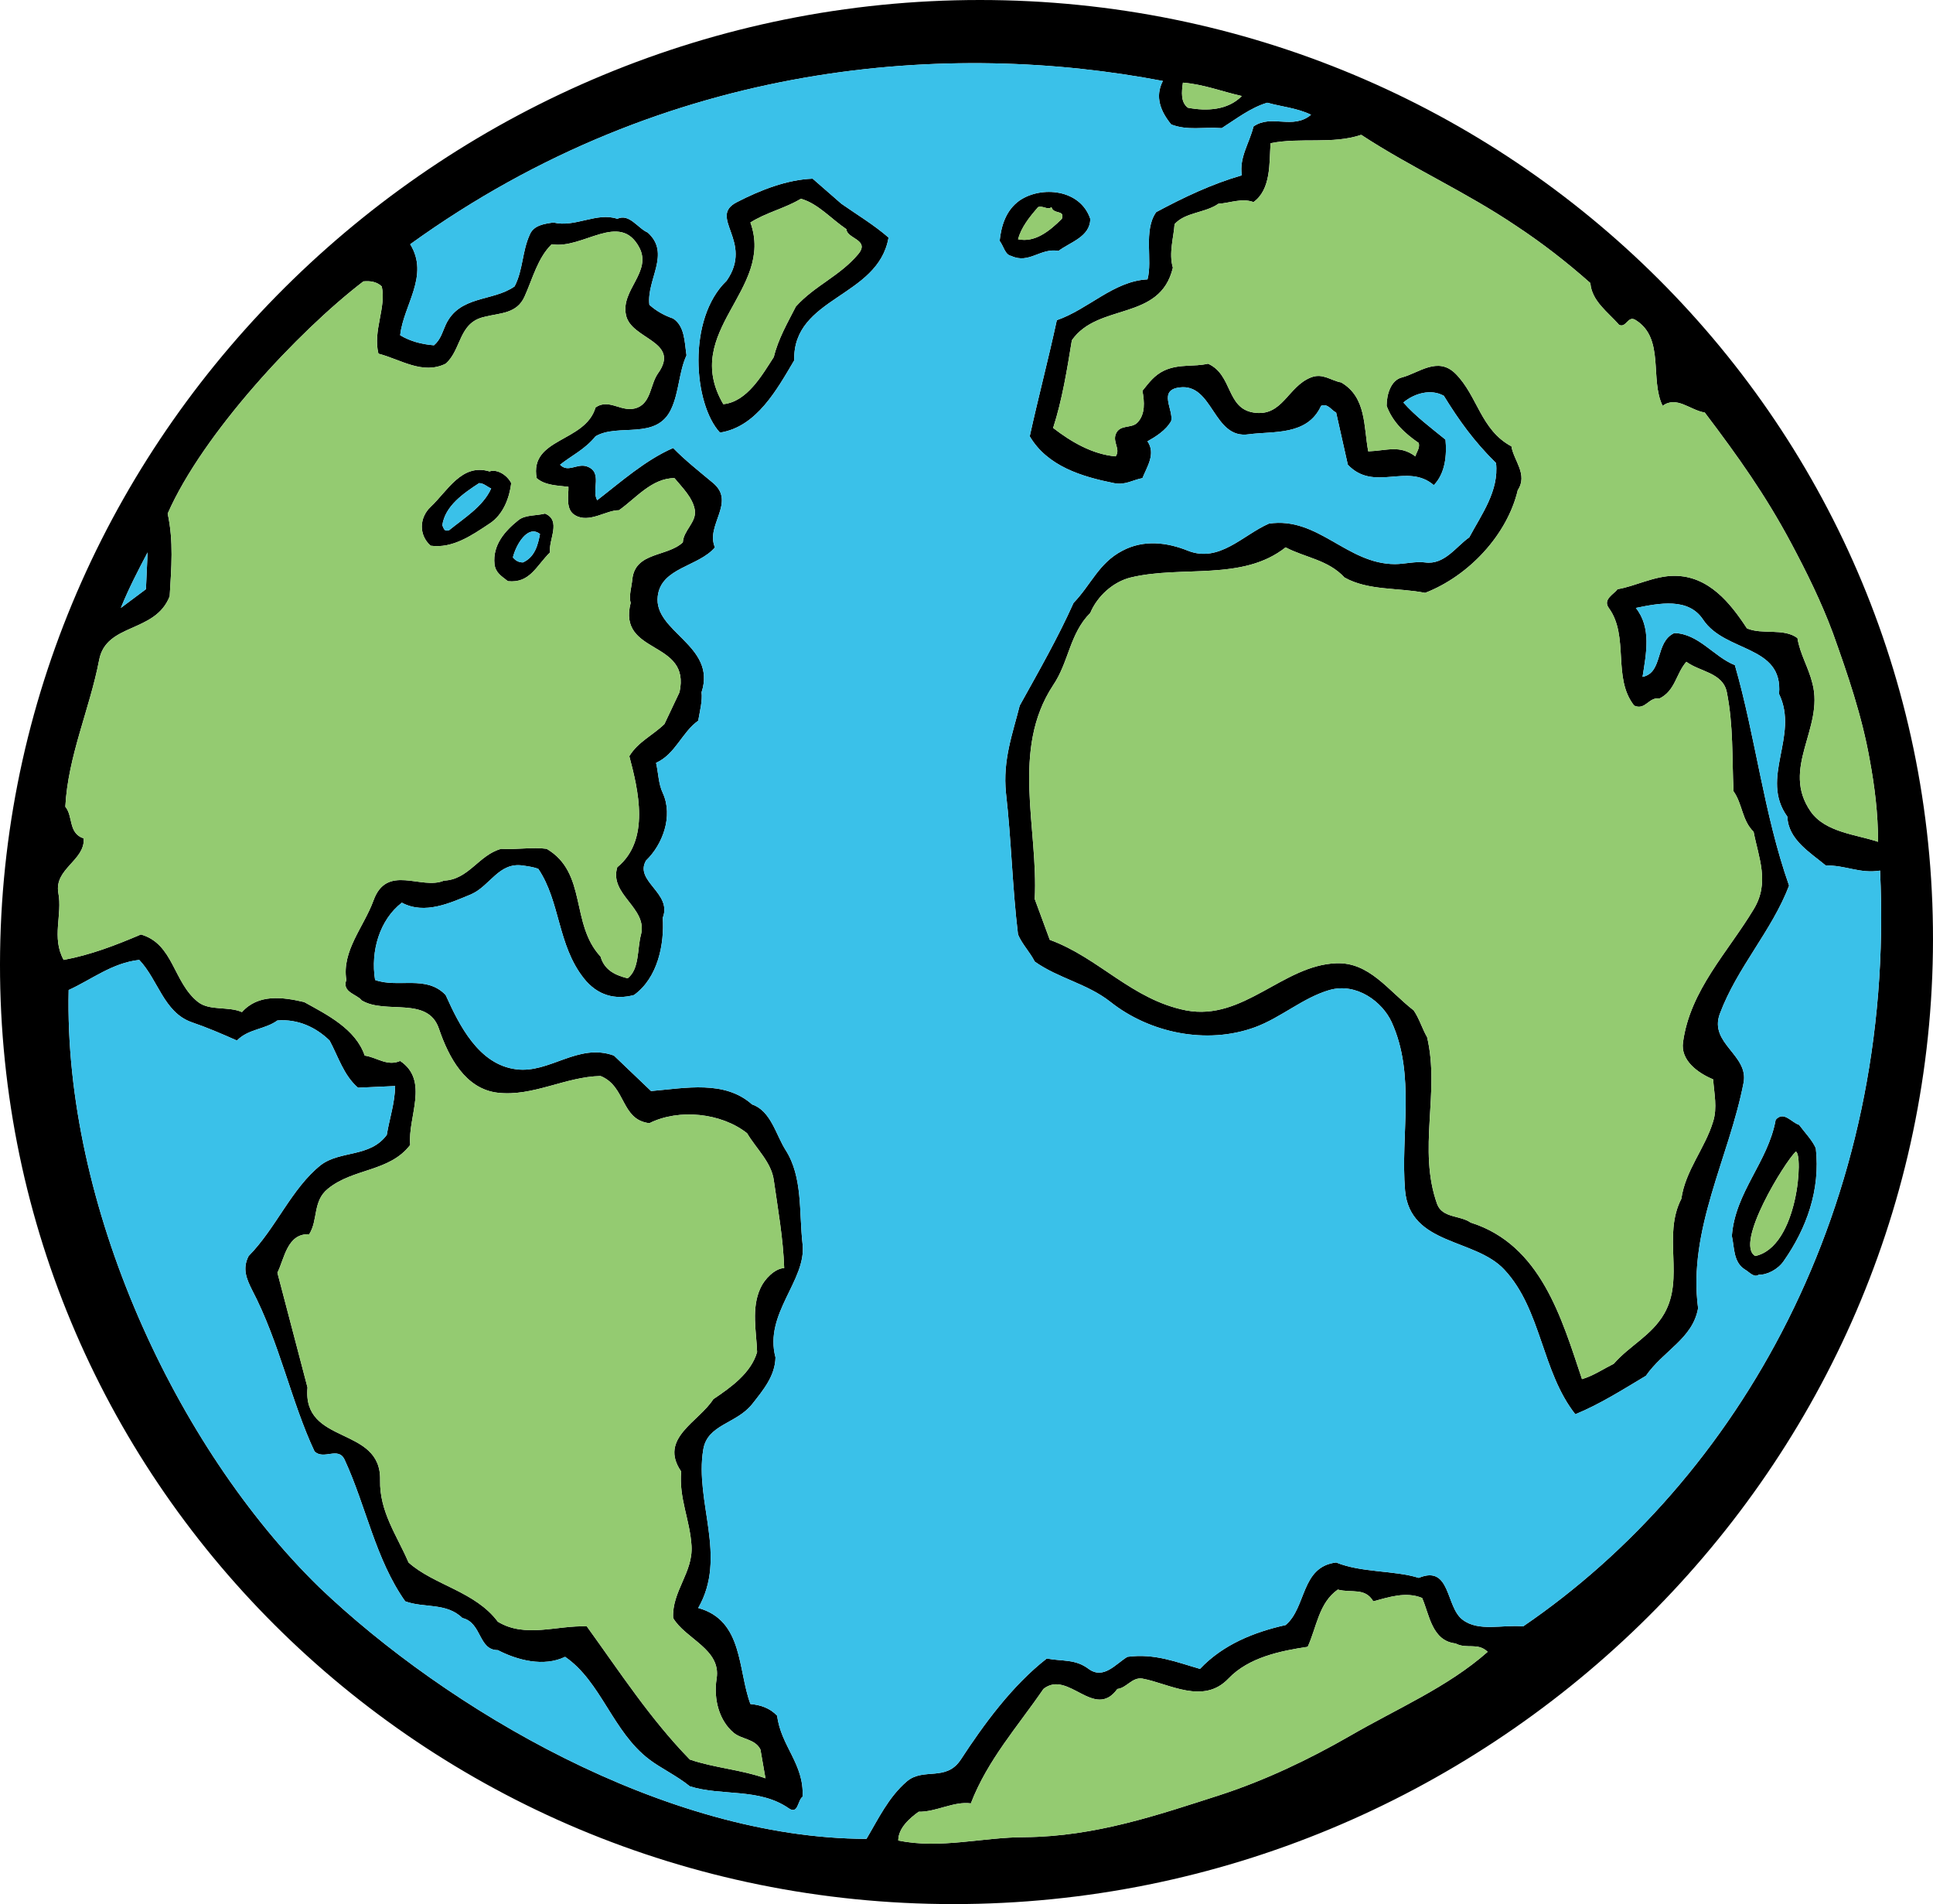 <?xml version="1.0" encoding="iso-8859-1"?>
<!-- Generator: Adobe Illustrator 14.0.0, SVG Export Plug-In . SVG Version: 6.00 Build 43363)  -->
<!DOCTYPE svg PUBLIC "-//W3C//DTD SVG 1.1//EN" "http://www.w3.org/Graphics/SVG/1.1/DTD/svg11.dtd">
<svg version="1.1" id="Layer_1" xmlns="http://www.w3.org/2000/svg" xmlns:xlink="http://www.w3.org/1999/xlink" x="0px" y="0px"
	 width="416.056px" height="409.752px" viewBox="0 0 416.056 409.752" style="enable-background:new 0 0 416.056 409.752;"
	 xml:space="preserve">
<g id="vn0">
	<g id="v">
		<path d="M217.676,55.08c3.816,1.8,6.264-1.8,10.152-1.08c2.447-1.872,6.84-3.024,6.84-6.912c-2.16-6.408-10.512-7.128-15.191-3.96
			c-2.953,2.088-3.961,5.4-4.32,8.712C216.02,52.92,216.309,54.864,217.676,55.08z M223.436,44.568c1.152-0.36,2.088,0.72,2.881,0
			c0.432,1.656,2.951,0.504,2.231,2.52c-2.663,2.664-5.832,5.184-9.432,4.392C219.836,48.888,221.564,46.729,223.436,44.568z"/>
		<path d="M174.908,38.448c-5.544,0.216-11.232,2.448-16.272,5.04c-6.408,3.24,3.672,8.424-2.232,16.92
			c-8.568,8.208-7.128,26.568-1.44,32.688c7.92-1.224,12.312-9.36,15.984-15.552c-0.36-13.68,18.072-13.464,20.304-26.424
			c-3.24-2.808-6.768-4.896-10.152-7.272L174.908,38.448z M184.7,54.72c-4.032,4.752-9.288,6.696-13.392,11.232
			c-1.8,3.528-3.816,6.984-4.752,10.872c-2.52,3.888-5.76,9.648-10.872,10.152c-9.216-15.768,11.088-24.552,5.832-39.096
			c3.384-2.16,7.416-3.024,10.872-5.112c3.744,1.08,6.48,4.32,9.792,6.552C182.252,51.408,187.364,51.552,184.7,54.72z"/>
		<path d="M92.684,117.433c4.68,0.647,8.784-2.16,12.672-4.752c3.024-1.944,4.32-5.688,4.68-8.712
			c-0.864-1.728-3.024-3.096-4.68-2.52c-5.976-1.8-9,4.176-12.672,7.632C90.236,111.384,90.092,115.128,92.684,117.433z
			 M103.124,103.968c1.008,0,1.728,0.792,2.592,1.152c-1.728,3.888-5.904,6.408-9.072,9c-1.08,0.288-1.08-0.36-1.44-1.08
			C95.78,108.864,99.812,106.128,103.124,103.968z"/>
		<path d="M106.436,121.393c0.216,1.872,1.512,2.592,2.88,3.672c4.752,0.504,6.12-3.312,9.072-6.192
			c-0.36-2.736,2.52-6.84-1.08-8.352c-1.944,0.504-4.248,0.216-5.76,1.44C108.668,114.264,106.004,117.289,106.436,121.393z
			 M116.228,114.912c-0.432,2.304-1.08,4.968-3.672,6.12c-0.864,0-1.584-0.36-2.16-1.08
			C111.044,117.289,113.564,112.824,116.228,114.912z"/>
		<path d="M387.236,242.064c-1.656-0.504-3.313-3.096-5.041-1.08c-1.656,9.144-8.711,15.479-9.432,24.984
			c0.576,2.592,0.287,5.688,2.881,7.271c0.863,0.504,1.943,1.8,2.879,1.08c1.801,0.072,4.176-1.152,5.4-2.952
			c4.896-6.983,7.92-15.264,6.912-24.264C390.043,245.305,388.459,243.721,387.236,242.064z M377.803,270.288
			c-4.535-2.592,6.336-20.231,8.713-22.464C388.172,248.112,387.092,268.272,377.803,270.288z"/>
		<path d="M210.908,0C96.356,0,1.604,92.017,0.02,204.841c-1.584,112.896,90.648,204.911,205.2,204.911
			c114.551,0,209.231-92.016,210.815-204.911C417.619,92.017,325.459,0,210.908,0z M326.324,48.601
			c5.471,3.6,10.871,7.776,15.982,12.312c0.289,3.888,3.816,6.264,6.193,9c1.584,0.72,1.871-2.16,3.6-1.008
			c6.264,3.96,2.951,12.672,5.76,18.432c3.023-2.232,5.904,0.936,9.072,1.44c7.199,9.504,13.031,17.712,18.504,27.936
			c3.385,6.336,6.553,12.744,9.072,19.512c3.168,8.855,6.264,17.855,7.92,27.216c1.08,5.832,1.801,11.592,1.801,17.712
			c-4.682-1.584-11.305-2.016-14.473-6.479c-6.553-9.36,2.879-17.929,0.359-27.576c-0.863-3.528-2.664-6.265-3.24-9.792
			c-3.023-2.232-7.559-0.648-10.871-2.088c-3.529-5.4-8.209-11.305-15.625-11.305c-4.32,0-8.566,2.305-12.24,2.88
			c-0.646,1.009-3.238,2.16-1.871,4.032c4.465,6.12,0.721,15.048,5.473,21.024c2.447,1.08,3.168-1.944,5.398-1.513
			c3.457-1.655,3.602-5.399,5.832-7.92c2.881,2.16,7.85,2.305,8.713,6.553c1.439,7.344,1.08,13.752,1.439,21.312
			c1.945,2.736,1.801,6.264,4.32,8.712c1.08,5.616,3.527,10.944,0,16.704c-5.543,9.216-13.68,17.424-15.191,28.584
			c-0.576,3.888,3.168,6.624,6.48,7.992c0.215,3.023,0.936,6.12,0,9.072c-1.729,5.76-5.977,10.512-6.842,16.632
			c-4.104,7.992,0.721,16.992-3.672,24.695c-2.734,4.753-7.416,6.841-10.871,10.801c-2.305,1.151-4.393,2.592-6.84,3.312
			c-4.393-13.104-8.855-28.943-23.977-33.695c-2.232-1.585-6.047-0.937-7.199-3.961c-4.248-11.88,0.648-23.976-2.16-35.928
			c-1.08-1.872-1.656-3.96-2.881-5.76c-5.543-4.32-9.576-10.44-16.703-10.152c-11.449,0.433-19.943,12.456-32.256,10.152
			c-11.736-2.304-18.72-11.304-29.376-15.192c-1.08-2.952-2.16-5.832-3.24-8.784c0.792-15.264-5.184-32.111,3.96-46.008
			c3.385-4.968,3.528-11.088,7.992-15.552c1.512-3.6,4.896-6.696,8.712-7.632c11.087-2.664,24.048,0.864,33.335-6.48
			c4.248,2.232,9.145,2.664,12.672,6.48c5.113,2.88,11.664,2.16,17.354,3.312c9.504-3.672,17.711-12.6,19.943-22.104
			c2.232-3.384-0.863-6.336-1.367-9.432c-6.625-3.528-7.273-10.872-12.025-15.624c-3.816-3.816-7.92-0.144-11.52,0.792
			c-2.375,0.576-3.313,3.6-3.313,6.12c1.297,3.528,3.961,5.976,6.912,7.992c0.289,1.152-0.504,1.944-0.719,2.88
			c-3.385-2.52-6.121-1.224-10.152-1.08c-1.008-5.328-0.361-11.664-5.832-14.832c-2.16-0.36-3.961-2.088-6.48-1.08
			c-5.039,1.944-6.119,8.568-12.385,7.56c-5.902-0.936-4.463-8.136-9.791-10.512c-3.023,0.72-6.121,0-9.359,1.44
			c-2.16,1.008-3.313,2.592-4.752,4.392c0.432,2.376,0.646,5.04-1.08,6.84c-1.297,1.368-3.816,0.288-4.68,2.52
			c-0.648,1.8,1.08,3.168,0,4.752c-5.041-0.432-9.648-3.168-13.465-6.12c1.944-5.976,3.024-12.672,4.032-18.864
			c5.688-8.136,19.007-4.032,21.743-15.624c-0.936-3.096,0.217-6.696,0.361-9.36c2.303-2.592,6.551-2.376,9.432-4.392
			c2.52-0.144,5.039-1.296,7.559-0.36c3.816-2.736,3.385-8.424,3.672-12.672c6.48-1.296,13.32,0.288,19.514-1.8
			C303.859,36.145,315.451,41.256,326.324,48.601z M254.611,17.784c4.465,0.36,8.496,1.944,12.672,2.88
			c-2.951,3.024-7.488,3.312-11.592,2.52C254.107,22.032,254.324,19.8,254.611,17.784z M31.772,118.873l-0.36,7.919l-5.4,4.032
			C27.668,126.721,29.828,122.544,31.772,118.873z M12.548,192.097c-0.864-5.185,5.76-6.912,5.472-11.664
			c-3.384-1.152-2.232-4.752-3.96-6.84c0.576-10.944,5.256-21.024,7.272-31.536c1.512-8.064,12.096-5.761,15.192-13.752
			c0.36-6.192,0.864-11.808-0.432-17.784c7.488-17.064,27.936-39.096,42.12-49.968c1.512-0.144,2.88,0.072,3.96,1.08
			c1.008,4.536-1.944,9.504-0.72,14.472c4.752,1.224,9.504,4.608,14.472,2.16c3.456-3.024,2.736-8.856,8.352-10.08
			c3.384-0.864,6.984-0.648,8.64-4.392c1.728-3.816,2.808-8.28,5.832-11.232c6.696,1.152,14.688-7.2,18.864,0.72
			c2.736,5.256-4.032,9.144-2.88,14.472c1.008,5.328,11.952,5.616,6.84,12.672c-1.584,2.304-1.44,6.048-4.32,7.272
			c-3.384,1.368-6.048-2.16-9.072,0c-2.232,7.56-14.256,6.48-12.672,15.192c1.8,1.584,4.536,1.584,6.84,1.872
			c0.072,1.728-0.72,4.896,1.44,6.12c3.024,1.8,6.768-1.152,9.432-1.08c3.6-2.52,7.056-6.912,11.952-6.912
			c1.8,2.16,3.96,4.248,4.392,6.912c0.36,2.592-2.448,4.32-2.592,6.912c-3.384,3.168-10.224,2.016-10.872,7.92
			c-0.144,1.655-0.792,3.6-0.36,5.111c-2.88,11.304,13.032,7.849,10.512,19.225l-3.24,6.84c-2.52,2.448-5.688,3.815-7.56,6.912
			c1.944,7.344,4.536,18.071-2.592,23.903c-1.8,5.904,6.552,8.712,5.112,14.473c-0.864,3.168-0.288,7.416-2.88,9.432
			c-2.52-0.648-4.968-1.656-5.832-4.68c-6.552-7.057-2.808-18-11.592-23.185c-3.024-0.432-6.408,0.216-9.792,0
			c-4.824,1.296-6.984,6.624-12.312,6.84c-4.896,2.089-12.312-3.743-15.192,4.32c-2.088,5.688-6.84,10.8-5.832,17.064
			c-1.008,2.664,2.376,3.096,3.312,4.392c5.112,3.096,14.256-1.008,16.632,6.12c2.088,6.12,5.688,12.96,12.672,13.752
			c7.56,0.864,14.544-3.456,22.104-3.6c5.544,2.231,4.32,9.432,10.512,10.151c6.336-3.168,15.48-2.231,21.024,2.16
			c2.016,3.384,5.256,6.264,5.76,10.152c0.864,6.048,2.016,12.527,2.232,18.863c-2.016,0.072-4.248,2.377-5.112,4.32
			c-2.016,4.32-0.864,9.36-0.72,13.752c-1.296,4.536-5.688,7.632-9.432,10.152c-3.096,4.896-11.808,8.424-6.912,15.552
			c-0.504,5.832,1.872,10.296,2.232,15.984c0.36,5.76-4.248,9.792-3.96,15.552c2.664,4.536,10.368,6.696,9.36,13.032
			c-0.72,4.607,0.648,9.144,3.672,11.664c1.728,1.439,4.608,1.296,5.76,3.6c0.36,2.016,0.72,4.104,1.08,6.192
			c-5.256-1.872-11.016-2.232-16.272-4.032c-8.496-8.712-15.048-18.792-22.176-28.656c-6.336-0.288-13.248,2.592-19.152-1.008
			c-4.896-6.552-13.752-7.848-19.224-12.744c-2.448-5.76-6.264-10.872-6.12-17.712c0.288-11.808-16.776-7.416-15.624-19.944
			c-2.16-8.208-4.32-16.416-6.48-24.695c1.512-3.024,2.088-8.496,6.84-8.28c1.944-3.024,0.72-7.128,4.032-9.792
			c5.472-4.464,13.248-3.6,17.712-9.432c-0.576-5.977,4.176-13.824-2.16-18.072c-2.808,1.224-5.04-0.792-7.632-1.152
			c-1.944-5.76-8.208-8.855-13.032-11.52c-4.608-1.08-9.864-1.8-13.392,2.16c-2.88-1.297-6.912-0.217-9.432-2.16
			c-5.4-4.248-5.256-12.528-12.312-14.544c-5.4,2.304-10.8,4.392-16.632,5.472C11.036,201.744,13.484,196.849,12.548,192.097z
			 M290.467,373.608c-8.783,5.04-18.143,9.504-27.863,12.672c-13.465,4.32-26.783,8.928-42.047,9.072
			c-9.072,0-18.145,2.592-27.217,0.72c0-2.736,2.592-4.896,4.392-6.192c3.744,0.072,7.56-2.304,11.232-1.8
			c3.601-9.359,10.152-16.632,15.624-24.624c5.328-4.248,10.944,6.84,15.912,0c2.016-0.216,3.168-2.592,5.4-2.231
			c5.76,1.08,13.104,5.688,18.504,0c4.391-4.608,11.303-5.977,17.063-6.84c1.945-4.248,2.377-9.433,6.48-12.313
			c3.023,0.792,5.832-0.504,7.633,2.521c3.311-0.864,6.984-2.16,10.512-0.721c1.584,3.601,2.088,9.216,7.199,9.792
			c2.449,1.296,4.752-0.288,6.912,1.8C311.564,363.097,300.764,367.633,290.467,373.608z M327.836,349.992
			c-4.393-0.432-9.576,1.225-13.033-1.439c-3.672-2.736-2.52-11.88-9.432-9c-5.256-1.656-12.313-1.08-17.783-3.313
			c-7.633,0.937-6.336,9.648-10.873,13.464c-6.768,1.513-13.463,4.176-18.432,9.433c-5.039-1.44-9.719-3.385-15.623-2.593
			c-2.52,1.513-5.112,4.969-8.352,2.593c-2.881-2.16-5.545-1.584-9-2.232c-7.488,5.832-13.608,14.256-18.504,21.744
			c-3.168,4.824-7.992,1.656-11.592,4.68c-3.96,3.384-6.192,8.136-8.712,12.384c-43.344-0.071-90.504-28.079-117.792-54.144
			C37.82,311.4,13.7,259.345,14.78,213.048c5.04-2.304,9.36-5.831,15.192-6.479c4.104,4.32,5.256,11.232,11.232,13.392
			c3.384,1.152,6.552,2.521,9.792,3.96c2.448-2.52,6.048-2.376,8.712-4.319c4.464-0.36,8.352,1.512,11.232,4.319
			c1.872,3.456,3.024,7.488,6.12,10.152l7.992-0.36c-0.072,3.744-1.224,6.984-1.8,10.513c-3.6,4.896-10.008,3.312-14.184,6.479
			c-6.336,5.04-9.648,13.608-15.552,19.584c-1.368,2.664-0.504,4.824,0.72,7.272c5.904,11.231,8.424,24.048,13.464,34.775
			c2.016,1.944,5.112-1.151,6.48,1.801c4.608,9.936,6.624,21.384,13.032,30.456c4.032,1.512,8.856,0.216,12.312,3.6
			c4.248,1.008,3.384,6.912,7.632,6.912c4.176,2.16,9.864,3.672,14.472,1.439c7.776,5.328,10.224,16.129,18.144,22.104
			c2.232,1.728,5.976,3.528,8.712,5.76c6.84,2.16,14.904,0.288,21.312,4.752c2.016,1.368,1.872-1.728,2.952-2.52
			c0.36-7.057-4.68-10.872-5.472-17.424c-1.584-1.656-3.528-2.305-5.76-2.521c-2.736-7.344-1.512-18-11.232-20.664
			c6.336-11.016-0.792-22.824,1.08-34.056c0.864-5.473,7.128-5.544,10.512-9.792c2.448-3.097,4.968-6.12,5.04-10.08
			c-2.52-9.433,6.696-16.561,5.832-24.336c-0.792-6.984,0.072-14.473-3.672-20.305c-2.088-3.312-3.168-8.424-7.2-9.791
			c-5.904-5.257-14.256-3.528-21.744-2.881l-7.992-7.632c-7.704-2.808-13.824,3.888-21.024,2.952
			c-8.064-1.008-12.24-9.432-15.192-15.984c-4.176-4.392-10.224-1.439-15.192-3.239c-1.008-6.265,1.008-12.96,5.76-16.632
			c4.968,2.663,10.512,0,14.904-1.801c4.104-1.8,5.976-6.983,11.16-6.191c0.936,0.144,2.232,0.288,3.312,0.72
			c4.752,7.056,4.104,16.344,9.792,23.544c2.952,3.744,6.84,4.68,10.8,3.6c5.184-3.743,6.552-11.016,6.192-16.632
			c2.088-5.328-6.192-7.848-3.6-12.312c3.528-3.384,5.904-9.504,3.6-14.544c-0.936-1.944-0.936-4.32-1.44-6.48
			c4.176-1.872,5.544-6.552,9.072-9.072c0.36-2.088,0.936-4.319,0.72-6.119c3.312-10.08-10.368-12.96-9.432-20.664
			c0.72-6.192,8.784-6.336,12.312-10.512c-2.088-4.752,4.536-9.648-0.36-13.824c-3.024-2.52-6.12-4.968-8.64-7.56
			c-5.976,2.592-11.304,7.344-16.344,11.232c-1.296-2.16,1.296-6.048-2.232-7.272c-2.088-0.72-4.032,1.44-5.76-0.36
			c2.304-1.872,5.4-3.312,7.632-6.12c4.896-2.88,13.104,0.936,16.272-5.832c1.728-3.672,1.656-7.992,3.312-11.592
			c-0.432-2.88-0.36-6.264-2.88-7.92c-1.872-0.648-3.6-1.584-5.112-2.952c-0.648-5.472,4.68-11.016-0.36-15.552
			c-2.16-0.936-3.96-4.176-6.552-2.952c-4.392-1.512-9.072,1.944-13.752,0.792c-1.944,0.288-4.176,0.576-5.04,2.52
			c-1.728,3.744-1.44,7.632-3.312,11.232c-4.68,3.312-11.88,1.872-14.832,8.28c-0.72,1.584-1.08,3.168-2.52,4.392
			c-2.664-0.216-5.112-0.864-7.272-2.16c0.72-6.552,6.336-12.816,2.16-19.584c55.584-40.104,116.784-43.776,161.999-35.136
			c-1.799,3.456-0.432,6.624,1.801,9.36c3.6,1.368,6.768,0.504,10.871,0.792c3.168-2.016,6.193-4.392,9.793-5.472
			c3.096,0.864,6.48,1.152,9.432,2.592c-3.959,3.312-8.496-0.216-12.385,2.52c-0.936,3.744-3.096,6.624-2.52,10.512
			c-6.48,1.872-12.527,4.752-18.432,7.92c-2.809,3.96-0.721,10.368-1.871,14.472c-7.272,0.36-12.672,6.408-19.512,8.784
			c-1.873,8.64-3.889,16.2-5.832,24.984c3.815,6.48,11.303,8.712,18.144,10.08c2.376,0.504,4.104-0.72,6.12-1.08
			c0.936-2.376,2.951-5.256,1.08-7.92c1.654-0.936,3.959-2.304,5.111-4.392c0.504-2.448-2.881-6.624,1.799-7.2
			c7.273-0.936,7.201,11.232,14.904,10.08c5.256-0.72,12.602,0.36,15.553-6.12c1.512-0.576,2.16,0.936,3.24,1.44l2.52,11.232
			c5.688,5.976,12.816-0.504,18.504,4.392c2.52-2.592,2.809-6.552,2.52-9.792c-3.096-2.52-6.479-5.04-9.072-7.992
			c2.305-1.944,5.904-3.024,8.713-1.44c3.24,5.256,6.48,9.792,11.232,14.472c0.648,5.976-3.096,11.016-5.76,15.984
			c-2.809,1.944-5.328,5.976-9.504,5.4c-1.945-0.288-4.465,0.36-6.48,0.36c-10.369,0-16.561-10.296-27.145-8.712
			c-5.615,2.448-10.656,8.496-17.424,5.832c-4.463-1.8-9.504-2.448-14.111,0c-5.111,2.664-6.695,7.272-10.512,11.232
			c-3.385,7.561-7.561,14.832-11.592,22.104c-1.513,6.048-3.672,11.664-2.953,18.792c1.152,10.08,1.369,20.376,2.593,30.456
			c0.864,2.088,2.592,3.815,3.6,5.832c5.185,3.672,11.232,4.68,16.345,8.712c8.279,6.552,20.52,9.288,31.104,5.399
			c5.615-2.088,10.295-6.336,15.984-7.992c5.832-1.655,11.375,2.521,13.391,6.912c5.184,11.376,1.873,24.12,2.881,36.217
			c1.08,11.88,15.047,10.224,21.383,17.063c7.992,8.568,7.992,21.888,15.266,31.104c5.256-2.16,10.15-5.257,15.191-8.28
			c3.816-5.472,10.08-7.992,11.232-14.544c-2.232-16.92,6.695-32.473,9.791-48.528c1.152-5.976-7.488-8.424-5.111-14.832
			c3.744-10.008,11.16-17.784,14.904-27.576c-5.473-15.552-7.201-31.968-11.664-47.447c-4.537-1.801-7.777-6.769-13.033-6.912
			c-4.248,1.943-2.303,8.496-6.84,9.432c0.793-5.04,1.945-10.584-1.439-14.832c4.969-1.008,11.305-2.304,14.473,2.521
			c4.752,7.128,17.279,5.399,16.344,15.983c4.391,9.072-4.248,18.072,1.799,26.424c0.145,4.896,4.896,7.704,8.281,10.513
			c4.104-0.145,7.344,1.8,11.664,1.08C408.115,259.704,374.059,318.456,327.836,349.992z"/>
		<path style="fill:#94CB71;" d="M255.691,23.185c4.104,0.792,8.641,0.504,11.592-2.52c-4.176-0.936-8.207-2.52-12.672-2.88
			C254.324,19.8,254.107,22.032,255.691,23.185z"/>
		<path style="fill:#94CB71;" d="M269.803,43.488c-2.52-0.936-5.039,0.216-7.559,0.36c-2.881,2.016-7.129,1.8-9.432,4.392
			c-0.145,2.664-1.297,6.264-0.361,9.36c-2.736,11.592-16.055,7.488-21.743,15.624c-1.008,6.192-2.088,12.888-4.032,18.864
			c3.816,2.952,8.424,5.688,13.465,6.12c1.08-1.584-0.648-2.952,0-4.752c0.863-2.232,3.383-1.152,4.68-2.52
			c1.727-1.8,1.512-4.464,1.08-6.84c1.439-1.8,2.592-3.384,4.752-4.392c3.238-1.44,6.336-0.72,9.359-1.44
			c5.328,2.376,3.889,9.576,9.791,10.512c6.266,1.008,7.346-5.616,12.385-7.56c2.52-1.008,4.32,0.72,6.48,1.08
			c5.471,3.168,4.824,9.504,5.832,14.832c4.031-0.144,6.768-1.44,10.152,1.08c0.215-0.936,1.008-1.728,0.719-2.88
			c-2.951-2.016-5.615-4.464-6.912-7.992c0-2.52,0.938-5.544,3.313-6.12c3.6-0.936,7.703-4.608,11.52-0.792
			c4.752,4.752,5.4,12.096,12.025,15.624c0.504,3.096,3.6,6.048,1.367,9.432c-2.232,9.504-10.439,18.432-19.943,22.104
			c-5.689-1.151-12.24-0.432-17.354-3.312c-3.527-3.816-8.424-4.248-12.672-6.48c-9.287,7.344-22.248,3.816-33.335,6.48
			c-3.815,0.936-7.2,4.032-8.712,7.632c-4.464,4.464-4.607,10.584-7.992,15.552c-9.144,13.896-3.168,30.744-3.96,46.008
			c1.08,2.952,2.16,5.832,3.24,8.784c10.656,3.889,17.64,12.889,29.376,15.192c12.313,2.304,20.807-9.72,32.256-10.152
			c7.127-0.288,11.16,5.832,16.703,10.152c1.225,1.8,1.801,3.888,2.881,5.76c2.809,11.952-2.088,24.048,2.16,35.928
			c1.152,3.024,4.967,2.376,7.199,3.961c15.121,4.752,19.584,20.592,23.977,33.695c2.447-0.72,4.535-2.16,6.84-3.312
			c3.455-3.96,8.137-6.048,10.871-10.801c4.393-7.703-0.432-16.703,3.672-24.695c0.865-6.12,5.113-10.872,6.842-16.632
			c0.936-2.952,0.215-6.049,0-9.072c-3.313-1.368-7.057-4.104-6.48-7.992c1.512-11.16,9.648-19.368,15.191-28.584
			c3.527-5.76,1.08-11.088,0-16.704c-2.52-2.448-2.375-5.976-4.32-8.712c-0.359-7.56,0-13.968-1.439-21.312
			c-0.863-4.248-5.832-4.393-8.713-6.553c-2.23,2.521-2.375,6.265-5.832,7.92c-2.23-0.432-2.951,2.593-5.398,1.513
			c-4.752-5.977-1.008-14.904-5.473-21.024c-1.367-1.872,1.225-3.023,1.871-4.032c3.674-0.575,7.92-2.88,12.24-2.88
			c7.416,0,12.096,5.904,15.625,11.305c3.313,1.439,7.848-0.145,10.871,2.088c0.576,3.527,2.377,6.264,3.24,9.792
			c2.52,9.647-6.912,18.216-0.359,27.576c3.168,4.464,9.791,4.896,14.473,6.479c0-6.12-0.721-11.88-1.801-17.712
			c-1.656-9.36-4.752-18.36-7.92-27.216c-2.52-6.769-5.688-13.176-9.072-19.512c-5.473-10.224-11.305-18.432-18.504-27.936
			c-3.168-0.504-6.049-3.672-9.072-1.44c-2.809-5.76,0.504-14.472-5.76-18.432c-1.729-1.152-2.016,1.728-3.6,1.008
			c-2.377-2.736-5.904-5.112-6.193-9c-5.111-4.536-10.512-8.712-15.982-12.312c-10.873-7.344-22.465-12.456-33.336-19.584
			c-6.193,2.088-13.033,0.504-19.514,1.8C273.188,35.064,273.619,40.752,269.803,43.488z"/>
		<path style="fill:#94CB71;" d="M161.516,47.88c5.256,14.544-15.048,23.328-5.832,39.096c5.112-0.504,8.352-6.264,10.872-10.152
			c0.936-3.888,2.952-7.344,4.752-10.872c4.104-4.536,9.36-6.48,13.392-11.232c2.664-3.168-2.448-3.312-2.52-5.4
			c-3.312-2.232-6.048-5.472-9.792-6.552C168.932,44.856,164.9,45.72,161.516,47.88z"/>
		<path style="fill:#94CB71;" d="M228.548,47.088c0.72-2.016-1.8-0.864-2.231-2.52c-0.793,0.72-1.729-0.36-2.881,0
			c-1.871,2.16-3.6,4.32-4.319,6.912C222.716,52.272,225.885,49.752,228.548,47.088z"/>
		<path style="fill:#3AC1E9;" d="M96.644,114.12c3.168-2.592,7.344-5.112,9.072-9c-0.864-0.36-1.584-1.152-2.592-1.152
			c-3.312,2.16-7.344,4.896-7.92,9.072C95.564,113.76,95.564,114.408,96.644,114.12z"/>
		<path style="fill:#3AC1E9;" d="M112.556,121.032c2.592-1.152,3.24-3.816,3.672-6.12c-2.664-2.088-5.184,2.376-5.832,5.04
			C110.972,120.672,111.692,121.032,112.556,121.032z"/>
		<path style="fill:#3AC1E9;" d="M31.772,118.873c-1.944,3.672-4.104,7.848-5.76,11.952l5.4-4.032L31.772,118.873z"/>
		<path style="fill:#94CB71;" d="M386.516,247.824c-2.377,2.232-13.248,19.872-8.713,22.464
			C387.092,268.272,388.172,248.112,386.516,247.824z"/>
		<path style="fill:#94CB71;" d="M306.092,343.872c-3.527-1.439-7.201-0.144-10.512,0.721c-1.801-3.024-4.609-1.729-7.633-2.521
			c-4.104,2.88-4.535,8.064-6.48,12.313c-5.76,0.863-12.672,2.231-17.063,6.84c-5.4,5.688-12.744,1.08-18.504,0
			c-2.232-0.36-3.385,2.016-5.4,2.231c-4.968,6.84-10.584-4.248-15.912,0c-5.472,7.992-12.023,15.265-15.624,24.624
			c-3.672-0.504-7.488,1.872-11.232,1.8c-1.8,1.297-4.392,3.456-4.392,6.192c9.072,1.872,18.145-0.72,27.217-0.72
			c15.264-0.145,28.582-4.752,42.047-9.072c9.721-3.168,19.08-7.632,27.863-12.672c10.297-5.976,21.098-10.512,29.736-18.145
			c-2.16-2.088-4.463-0.504-6.912-1.8C308.18,353.088,307.676,347.473,306.092,343.872z"/>
		<path style="fill:#3AC1E9;" d="M392.996,186.265c-3.385-2.809-8.137-5.616-8.281-10.513c-6.047-8.352,2.592-17.352-1.799-26.424
			c0.936-10.584-11.592-8.855-16.344-15.983c-3.168-4.824-9.504-3.528-14.473-2.521c3.385,4.248,2.232,9.792,1.439,14.832
			c4.537-0.936,2.592-7.488,6.84-9.432c5.256,0.144,8.496,5.111,13.033,6.912c4.463,15.479,6.191,31.896,11.664,47.447
			c-3.744,9.792-11.16,17.568-14.904,27.576c-2.377,6.408,6.264,8.856,5.111,14.832c-3.096,16.056-12.023,31.608-9.791,48.528
			c-1.152,6.552-7.416,9.072-11.232,14.544c-5.041,3.023-9.936,6.12-15.191,8.28c-7.273-9.217-7.273-22.536-15.266-31.104
			c-6.336-6.84-20.303-5.184-21.383-17.063c-1.008-12.097,2.303-24.841-2.881-36.217c-2.016-4.392-7.559-8.567-13.391-6.912
			c-5.689,1.656-10.369,5.904-15.984,7.992c-10.584,3.889-22.824,1.152-31.104-5.399c-5.112-4.032-11.16-5.04-16.345-8.712
			c-1.008-2.017-2.735-3.744-3.6-5.832c-1.224-10.08-1.44-20.376-2.593-30.456c-0.719-7.128,1.44-12.744,2.953-18.792
			c4.031-7.272,8.207-14.544,11.592-22.104c3.816-3.96,5.4-8.568,10.512-11.232c4.607-2.448,9.648-1.8,14.111,0
			c6.768,2.664,11.809-3.384,17.424-5.832c10.584-1.584,16.775,8.712,27.145,8.712c2.016,0,4.535-0.648,6.48-0.36
			c4.176,0.576,6.695-3.456,9.504-5.4c2.664-4.968,6.408-10.008,5.76-15.984c-4.752-4.68-7.992-9.216-11.232-14.472
			c-2.809-1.584-6.408-0.504-8.713,1.44c2.594,2.952,5.977,5.472,9.072,7.992c0.289,3.24,0,7.2-2.52,9.792
			c-5.688-4.896-12.816,1.584-18.504-4.392l-2.52-11.232c-1.08-0.504-1.729-2.016-3.24-1.44c-2.951,6.48-10.297,5.4-15.553,6.12
			c-7.703,1.152-7.631-11.016-14.904-10.08c-4.68,0.576-1.295,4.752-1.799,7.2c-1.152,2.088-3.457,3.456-5.111,4.392
			c1.871,2.664-0.145,5.544-1.08,7.92c-2.016,0.36-3.744,1.584-6.12,1.08c-6.841-1.368-14.328-3.6-18.144-10.08
			c1.943-8.784,3.959-16.344,5.832-24.984c6.84-2.376,12.239-8.424,19.512-8.784c1.15-4.104-0.938-10.512,1.871-14.472
			c5.904-3.168,11.951-6.048,18.432-7.92c-0.576-3.888,1.584-6.768,2.52-10.512c3.889-2.736,8.426,0.792,12.385-2.52
			c-2.951-1.44-6.336-1.728-9.432-2.592c-3.6,1.08-6.625,3.456-9.793,5.472c-4.104-0.288-7.271,0.576-10.871-0.792
			c-2.232-2.736-3.6-5.904-1.801-9.36c-45.215-8.64-106.415-4.968-161.999,35.136c4.176,6.768-1.44,13.032-2.16,19.584
			c2.16,1.296,4.608,1.944,7.272,2.16c1.44-1.224,1.8-2.808,2.52-4.392c2.952-6.408,10.152-4.968,14.832-8.28
			c1.872-3.6,1.584-7.488,3.312-11.232c0.864-1.944,3.096-2.232,5.04-2.52c4.68,1.152,9.36-2.304,13.752-0.792
			c2.592-1.224,4.392,2.016,6.552,2.952c5.04,4.536-0.288,10.08,0.36,15.552c1.512,1.368,3.24,2.304,5.112,2.952
			c2.52,1.656,2.448,5.04,2.88,7.92c-1.656,3.6-1.584,7.92-3.312,11.592c-3.168,6.768-11.376,2.952-16.272,5.832
			c-2.232,2.808-5.328,4.248-7.632,6.12c1.728,1.8,3.672-0.36,5.76,0.36c3.528,1.224,0.936,5.112,2.232,7.272
			c5.04-3.888,10.368-8.64,16.344-11.232c2.52,2.592,5.616,5.04,8.64,7.56c4.896,4.176-1.728,9.072,0.36,13.824
			c-3.528,4.176-11.592,4.32-12.312,10.512c-0.936,7.704,12.744,10.584,9.432,20.664c0.216,1.8-0.36,4.031-0.72,6.119
			c-3.528,2.521-4.896,7.2-9.072,9.072c0.504,2.16,0.504,4.536,1.44,6.48c2.304,5.04-0.072,11.16-3.6,14.544
			c-2.592,4.464,5.688,6.983,3.6,12.312c0.36,5.616-1.008,12.889-6.192,16.632c-3.96,1.08-7.848,0.145-10.8-3.6
			c-5.688-7.2-5.04-16.488-9.792-23.544c-1.08-0.432-2.376-0.576-3.312-0.72c-5.184-0.792-7.056,4.392-11.16,6.191
			c-4.392,1.801-9.936,4.464-14.904,1.801c-4.752,3.672-6.768,10.367-5.76,16.632c4.968,1.8,11.016-1.152,15.192,3.239
			c2.952,6.553,7.128,14.977,15.192,15.984c7.2,0.936,13.32-5.76,21.024-2.952l7.992,7.632c7.488-0.647,15.84-2.376,21.744,2.881
			c4.032,1.367,5.112,6.479,7.2,9.791c3.744,5.832,2.88,13.32,3.672,20.305c0.864,7.775-8.352,14.903-5.832,24.336
			c-0.072,3.96-2.592,6.983-5.04,10.08c-3.384,4.248-9.648,4.319-10.512,9.792c-1.872,11.231,5.256,23.04-1.08,34.056
			c9.72,2.664,8.496,13.32,11.232,20.664c2.232,0.216,4.176,0.864,5.76,2.521c0.792,6.552,5.832,10.367,5.472,17.424
			c-1.08,0.792-0.936,3.888-2.952,2.52c-6.408-4.464-14.472-2.592-21.312-4.752c-2.736-2.231-6.48-4.032-8.712-5.76
			c-7.92-5.976-10.368-16.776-18.144-22.104c-4.608,2.232-10.296,0.721-14.472-1.439c-4.248,0-3.384-5.904-7.632-6.912
			c-3.456-3.384-8.28-2.088-12.312-3.6c-6.408-9.072-8.424-20.521-13.032-30.456c-1.368-2.952-4.464,0.144-6.48-1.801
			c-5.04-10.728-7.56-23.544-13.464-34.775c-1.224-2.448-2.088-4.608-0.72-7.272c5.904-5.976,9.216-14.544,15.552-19.584
			c4.176-3.168,10.584-1.584,14.184-6.479c0.576-3.528,1.728-6.769,1.8-10.513l-7.992,0.36c-3.096-2.664-4.248-6.696-6.12-10.152
			c-2.88-2.808-6.768-4.68-11.232-4.319c-2.664,1.943-6.264,1.8-8.712,4.319c-3.24-1.439-6.408-2.808-9.792-3.96
			c-5.976-2.159-7.128-9.071-11.232-13.392c-5.832,0.648-10.152,4.176-15.192,6.479C13.7,259.345,37.82,311.4,68.708,341.568
			c27.288,26.064,74.448,54.072,117.792,54.144c2.52-4.248,4.752-9,8.712-12.384c3.6-3.023,8.424,0.145,11.592-4.68
			c4.896-7.488,11.016-15.912,18.504-21.744c3.455,0.648,6.119,0.072,9,2.232c3.239,2.376,5.832-1.08,8.352-2.593
			c5.904-0.792,10.584,1.152,15.623,2.593c4.969-5.257,11.664-7.92,18.432-9.433c4.537-3.815,3.24-12.527,10.873-13.464
			c5.471,2.232,12.527,1.656,17.783,3.313c6.912-2.88,5.76,6.264,9.432,9c3.457,2.664,8.641,1.008,13.033,1.439
			c46.223-31.536,80.279-90.288,76.824-162.647C400.34,188.064,397.1,186.12,392.996,186.265z M170.948,77.544
			c-3.672,6.192-8.064,14.328-15.984,15.552c-5.688-6.12-7.128-24.48,1.44-32.688c5.904-8.496-4.176-13.68,2.232-16.92
			c5.04-2.592,10.728-4.824,16.272-5.04l6.192,5.4c3.384,2.376,6.912,4.464,10.152,7.272
			C189.02,64.08,170.588,63.864,170.948,77.544z M219.477,43.128c4.68-3.168,13.031-2.448,15.191,3.96
			c0,3.888-4.393,5.04-6.84,6.912c-3.889-0.72-6.336,2.88-10.152,1.08c-1.367-0.216-1.656-2.16-2.52-3.24
			C215.516,48.528,216.523,45.216,219.477,43.128z M383.924,271.368c-1.225,1.8-3.6,3.024-5.4,2.952
			c-0.936,0.72-2.016-0.576-2.879-1.08c-2.594-1.584-2.305-4.68-2.881-7.271c0.721-9.505,7.775-15.841,9.432-24.984
			c1.729-2.016,3.385,0.576,5.041,1.08c1.223,1.656,2.807,3.24,3.6,5.04C391.844,256.104,388.82,264.385,383.924,271.368z"/>
		<path style="fill:#94CB71;" d="M42.644,215.641c2.52,1.943,6.552,0.863,9.432,2.16c3.528-3.96,8.784-3.24,13.392-2.16
			c4.824,2.664,11.088,5.76,13.032,11.52c2.592,0.36,4.824,2.376,7.632,1.152c6.336,4.248,1.584,12.096,2.16,18.072
			c-4.464,5.832-12.24,4.968-17.712,9.432c-3.312,2.664-2.088,6.768-4.032,9.792c-4.752-0.216-5.328,5.256-6.84,8.28
			c2.16,8.279,4.32,16.487,6.48,24.695c-1.152,12.528,15.912,8.137,15.624,19.944c-0.144,6.84,3.672,11.952,6.12,17.712
			c5.472,4.896,14.328,6.192,19.224,12.744c5.904,3.6,12.816,0.72,19.152,1.008c7.128,9.864,13.68,19.944,22.176,28.656
			c5.256,1.8,11.016,2.16,16.272,4.032c-0.36-2.088-0.72-4.177-1.08-6.192c-1.152-2.304-4.032-2.16-5.76-3.6
			c-3.024-2.521-4.392-7.057-3.672-11.664c1.008-6.336-6.696-8.496-9.36-13.032c-0.288-5.76,4.32-9.792,3.96-15.552
			c-0.36-5.688-2.736-10.152-2.232-15.984c-4.896-7.128,3.816-10.656,6.912-15.552c3.744-2.521,8.136-5.616,9.432-10.152
			c-0.144-4.392-1.296-9.432,0.72-13.752c0.864-1.943,3.096-4.248,5.112-4.32c-0.216-6.336-1.368-12.815-2.232-18.863
			c-0.504-3.889-3.744-6.769-5.76-10.152c-5.544-4.392-14.688-5.328-21.024-2.16c-6.192-0.72-4.968-7.92-10.512-10.151
			c-7.56,0.144-14.544,4.464-22.104,3.6c-6.984-0.792-10.584-7.632-12.672-13.752c-2.376-7.128-11.52-3.024-16.632-6.12
			c-0.936-1.296-4.32-1.728-3.312-4.392c-1.008-6.265,3.744-11.376,5.832-17.064c2.88-8.063,10.296-2.231,15.192-4.32
			c5.328-0.216,7.488-5.544,12.312-6.84c3.384,0.216,6.768-0.432,9.792,0c8.784,5.185,5.04,16.128,11.592,23.185
			c0.864,3.023,3.312,4.031,5.832,4.68c2.592-2.016,2.016-6.264,2.88-9.432c1.44-5.761-6.912-8.568-5.112-14.473
			c7.128-5.832,4.536-16.56,2.592-23.903c1.872-3.097,5.04-4.464,7.56-6.912l3.24-6.84c2.52-11.376-13.392-7.921-10.512-19.225
			c-0.432-1.512,0.216-3.456,0.36-5.111c0.648-5.904,7.488-4.752,10.872-7.92c0.144-2.592,2.952-4.32,2.592-6.912
			c-0.432-2.664-2.592-4.752-4.392-6.912c-4.896,0-8.352,4.392-11.952,6.912c-2.664-0.072-6.408,2.88-9.432,1.08
			c-2.16-1.224-1.368-4.392-1.44-6.12c-2.304-0.288-5.04-0.288-6.84-1.872c-1.584-8.712,10.44-7.632,12.672-15.192
			c3.024-2.16,5.688,1.368,9.072,0c2.88-1.224,2.736-4.968,4.32-7.272c5.112-7.056-5.832-7.344-6.84-12.672
			c-1.152-5.328,5.616-9.216,2.88-14.472c-4.176-7.92-12.168,0.432-18.864-0.72c-3.024,2.952-4.104,7.416-5.832,11.232
			c-1.656,3.744-5.256,3.528-8.64,4.392c-5.616,1.224-4.896,7.056-8.352,10.08c-4.968,2.448-9.72-0.936-14.472-2.16
			c-1.224-4.968,1.728-9.936,0.72-14.472c-1.08-1.008-2.448-1.224-3.96-1.08c-14.184,10.872-34.632,32.904-42.12,49.968
			c1.296,5.976,0.792,11.592,0.432,17.784c-3.096,7.991-13.68,5.688-15.192,13.752c-2.016,10.512-6.696,20.592-7.272,31.536
			c1.728,2.088,0.576,5.688,3.96,6.84c0.288,4.752-6.336,6.479-5.472,11.664c0.936,4.752-1.512,9.647,1.152,14.472
			c5.832-1.08,11.232-3.168,16.632-5.472C37.388,203.112,37.244,211.393,42.644,215.641z M117.308,110.521
			c3.6,1.512,0.72,5.616,1.08,8.352c-2.952,2.88-4.32,6.696-9.072,6.192c-1.368-1.08-2.664-1.8-2.88-3.672
			c-0.432-4.104,2.232-7.128,5.112-9.432C113.06,110.736,115.364,111.024,117.308,110.521z M92.684,109.08
			c3.672-3.456,6.696-9.432,12.672-7.632c1.656-0.576,3.816,0.792,4.68,2.52c-0.36,3.024-1.656,6.768-4.68,8.712
			c-3.888,2.592-7.992,5.4-12.672,4.752C90.092,115.128,90.236,111.384,92.684,109.08z"/>
	</g>
	<rect y="0" style="fill:none;" width="416.056" height="409.751"/>
</g>
</svg>
